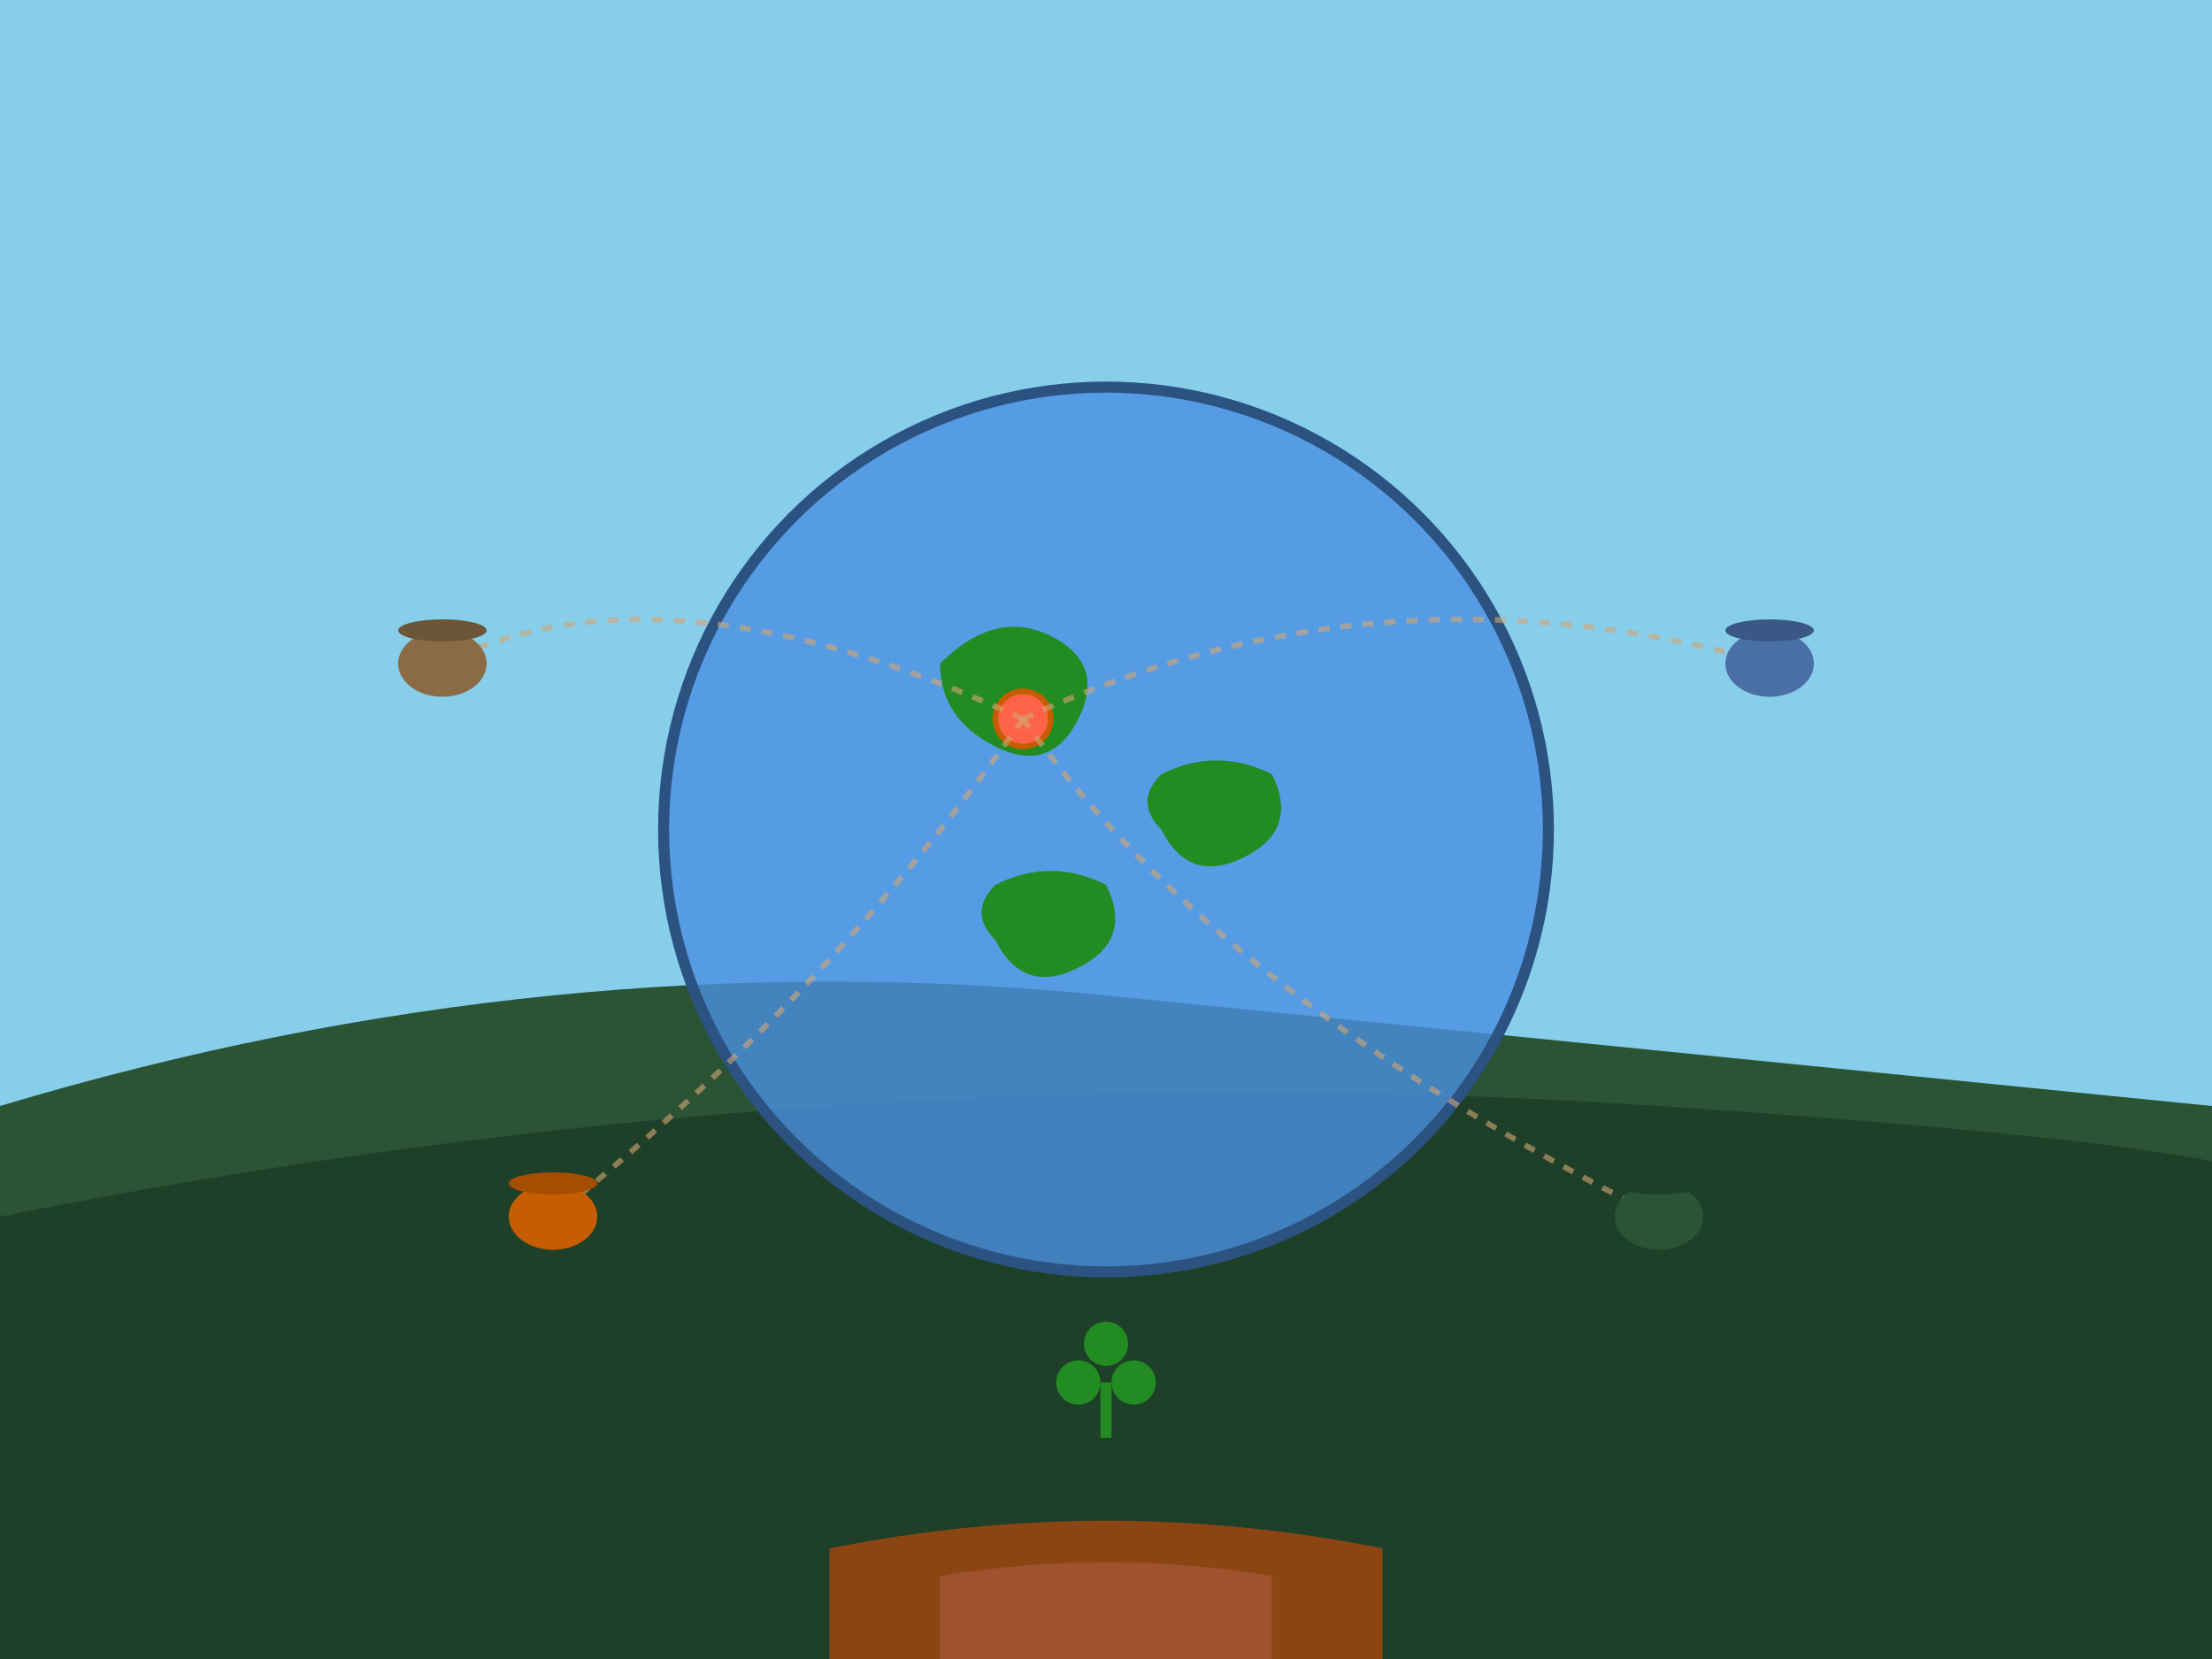<svg viewBox="0 0 400 300" xmlns="http://www.w3.org/2000/svg">
  <!-- Background - Irish landscape -->
  <rect width="400" height="300" fill="#87CEEB"/>
  
  <!-- Rolling hills -->
  <path d="M0 200 Q100 170 200 180 T400 200 L400 300 L0 300 Z" fill="#2A5434"/>
  <path d="M0 220 Q150 190 300 200 T400 220 L400 300 L0 300 Z" fill="#1F4028"/>
  
  <!-- Globe/Earth -->
  <circle cx="200" cy="150" r="80" fill="#4A90E2" opacity="0.8"/>
  <circle cx="200" cy="150" r="80" fill="none" stroke="#2C5282" stroke-width="2"/>
  
  <!-- Continents simplified -->
  <path d="M170 120 Q180 110 190 115 Q200 120 195 130 Q190 140 180 135 Q170 130 170 120" fill="#228B22"/>
  <path d="M210 140 Q220 135 230 140 Q235 150 225 155 Q215 160 210 150 Q205 145 210 140" fill="#228B22"/>
  <path d="M180 160 Q190 155 200 160 Q205 170 195 175 Q185 180 180 170 Q175 165 180 160" fill="#228B22"/>
  
  <!-- Ireland highlighted -->
  <circle cx="185" cy="130" r="5" fill="#FF6347" stroke="#C65D00" stroke-width="1"/>
  
  <!-- Connection lines from Ireland to world -->
  <path d="M185 130 Q120 100 80 120" fill="none" stroke="#D4A574" stroke-width="1" stroke-dasharray="2,2" opacity="0.6"/>
  <path d="M185 130 Q250 100 320 120" fill="none" stroke="#D4A574" stroke-width="1" stroke-dasharray="2,2" opacity="0.6"/>
  <path d="M185 130 Q150 180 100 220" fill="none" stroke="#D4A574" stroke-width="1" stroke-dasharray="2,2" opacity="0.6"/>
  <path d="M185 130 Q220 180 300 220" fill="none" stroke="#D4A574" stroke-width="1" stroke-dasharray="2,2" opacity="0.6"/>
  
  <!-- Small pottery pieces at connection endpoints -->
  <g transform="translate(80, 120)">
    <ellipse cx="0" cy="0" rx="8" ry="6" fill="#8B6B47"/>
    <ellipse cx="0" cy="-6" rx="8" ry="2" fill="#6B5637"/>
  </g>
  
  <g transform="translate(320, 120)">
    <ellipse cx="0" cy="0" rx="8" ry="6" fill="#4A6FA5"/>
    <ellipse cx="0" cy="-6" rx="8" ry="2" fill="#3A5885"/>
  </g>
  
  <g transform="translate(100, 220)">
    <ellipse cx="0" cy="0" rx="8" ry="6" fill="#C65D00"/>
    <ellipse cx="0" cy="-6" rx="8" ry="2" fill="#A64D00"/>
  </g>
  
  <g transform="translate(300, 220)">
    <ellipse cx="0" cy="0" rx="8" ry="6" fill="#2A5434"/>
    <ellipse cx="0" cy="-6" rx="8" ry="2" fill="#1F4028"/>
  </g>
  
  <!-- Irish soil in foreground -->
  <path d="M150 280 Q200 270 250 280 L250 300 L150 300 Z" fill="#8B4513"/>
  <path d="M170 285 Q200 280 230 285 L230 300 L170 300 Z" fill="#A0522D"/>
  
  <!-- Small shamrock -->
  <g transform="translate(200, 250)">
    <circle cx="-5" cy="0" r="4" fill="#228B22"/>
    <circle cx="5" cy="0" r="4" fill="#228B22"/>
    <circle cx="0" cy="-7" r="4" fill="#228B22"/>
    <path d="M0 0 L0 10" stroke="#228B22" stroke-width="2"/>
  </g>
</svg>